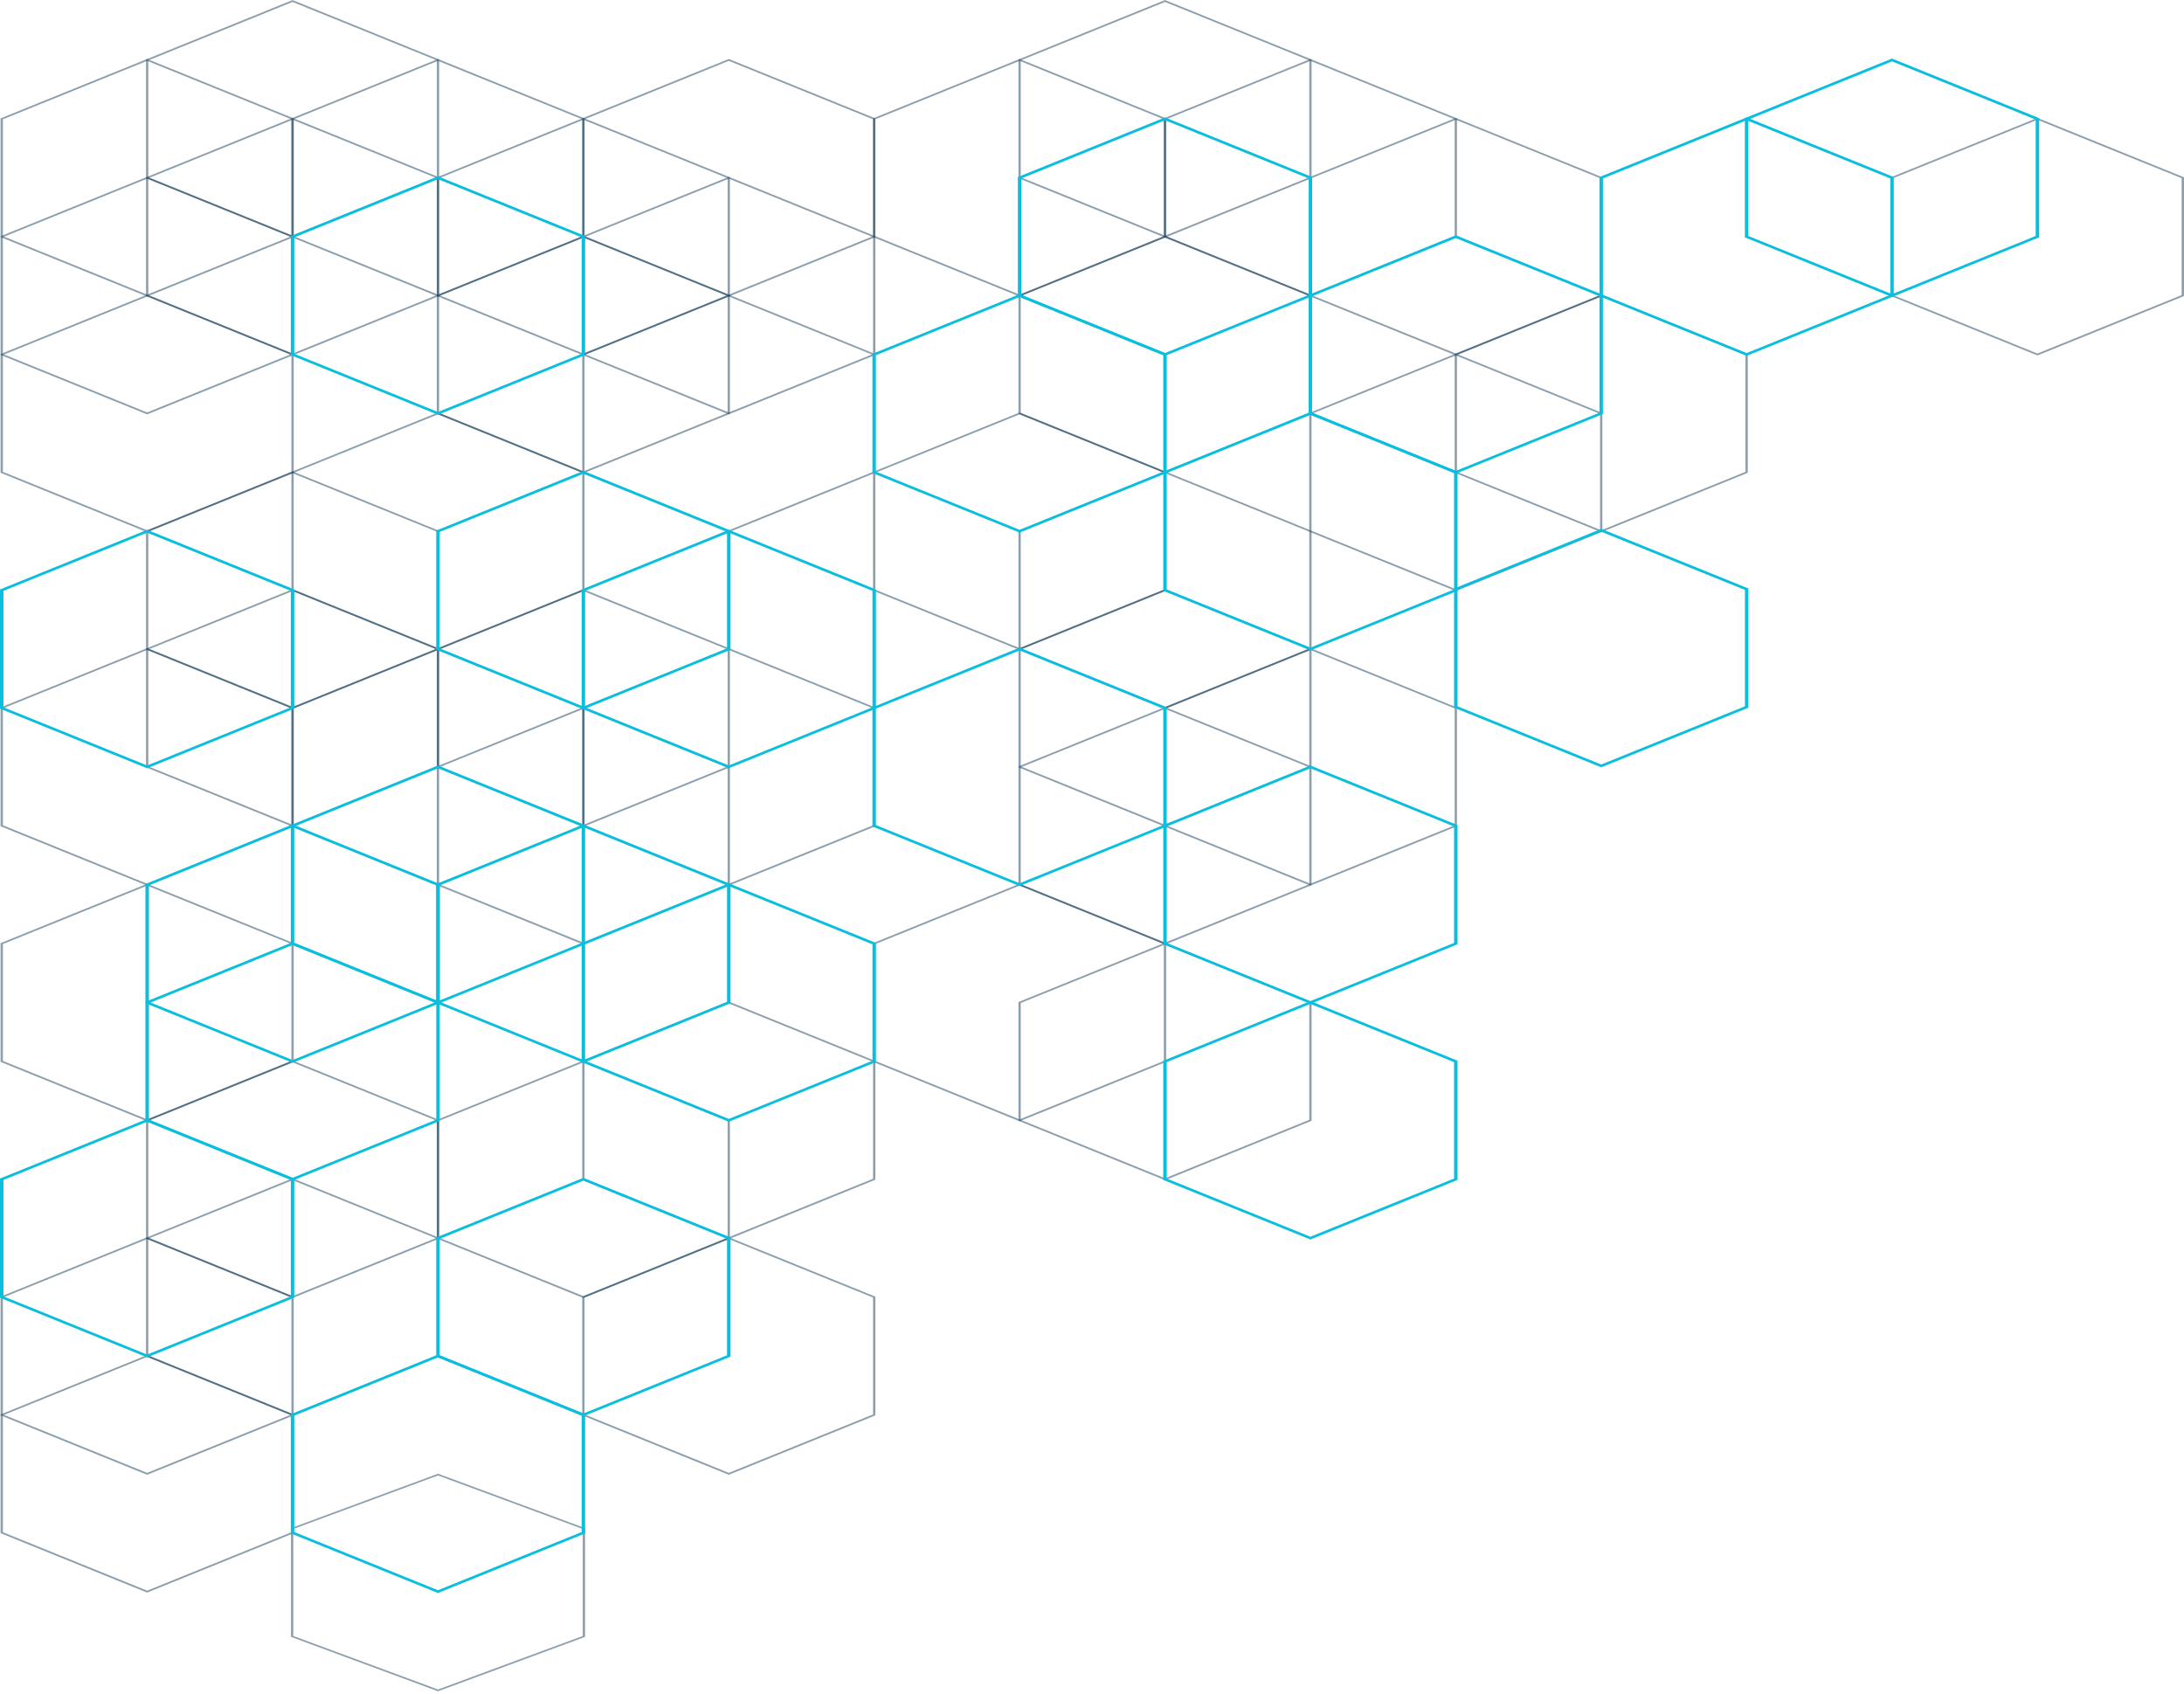 <svg width="713" height="553" viewBox="0 0 713 553" fill="none" xmlns="http://www.w3.org/2000/svg">
<path opacity="0.5" d="M475.264 115.419L475.455 115.497L523.111 134.808L523.111 173.576L522.92 173.654L475.264 192.965L475.073 192.887L427.418 173.576L427.418 134.808L427.609 134.73L475.264 115.419ZM522.363 135.11L475.264 116.033L428.166 135.11L428.166 173.263L475.264 192.34L522.363 173.263L522.363 135.11Z" fill="#1A405C"/>
<path opacity="0.5" d="M48.037 19.254L48.228 19.332L95.884 38.643L95.884 77.411L95.693 77.489L48.037 96.8L47.846 96.722L0.191 77.411L0.191 38.643L0.382 38.565L48.037 19.254ZM95.136 38.945L48.037 19.868L0.939 38.945L0.939 77.098L48.037 96.174L95.136 77.098L95.136 38.945Z" fill="#1A405C"/>
<path opacity="0.5" d="M48.037 57.72L48.228 57.798L95.884 77.109L95.884 115.877L95.693 115.955L48.037 135.266L47.846 135.188L0.191 115.877L0.191 77.109L0.382 77.031L48.037 57.72ZM95.136 77.411L48.037 58.334L0.939 77.411L0.939 115.564L48.037 134.641L95.136 115.564L95.136 77.411Z" fill="#1A405C"/>
<path opacity="0.5" d="M48.037 96.186L48.228 96.264L95.884 115.575L95.884 154.343L95.693 154.421L48.037 173.732L47.846 173.654L0.191 154.343L0.191 115.575L0.382 115.497L48.037 96.186ZM95.136 115.877L48.037 96.8L0.939 115.877L0.939 154.03L48.037 173.107L95.136 154.03L95.136 115.877Z" fill="#1A405C"/>
<path opacity="0.5" d="M48.037 211.573L48.228 211.651L95.884 230.962L95.884 269.73L95.693 269.808L48.037 289.119L47.846 289.041L0.191 269.73L0.191 230.962L0.382 230.884L48.037 211.573ZM95.136 231.264L48.037 212.187L0.939 231.264L0.939 269.417L48.037 288.493L95.136 269.417L95.136 231.264Z" fill="#1A405C"/>
<path opacity="0.5" d="M48.037 288.493L48.228 288.572L95.884 307.883L95.884 346.65L95.693 346.729L48.037 366.04L0.191 346.65L0.191 307.883L0.382 307.805L48.037 288.493ZM95.136 308.184L48.037 289.108L0.939 308.184L0.939 346.338L48.037 365.414L95.136 346.338L95.136 308.184Z" fill="#1A405C"/>
<path opacity="0.5" d="M48.037 403.892L95.884 423.281L95.884 462.048L95.693 462.127L48.037 481.438L0.191 462.048L0.191 423.281L0.382 423.203L48.037 403.892ZM95.136 423.582L48.037 404.506L0.939 423.582L0.939 461.736L48.037 480.812L95.136 461.736L95.136 423.582Z" fill="#1A405C"/>
<path opacity="0.5" d="M48.037 442.346L95.884 461.736L95.884 500.503L95.693 500.581L48.037 519.893L0.191 500.503L0.191 461.736L0.382 461.658L48.037 442.346ZM95.136 462.037L48.037 442.961L0.939 462.037L0.939 500.191L48.037 519.267L95.136 500.191L95.136 462.037Z" fill="#1A405C"/>
<path opacity="0.5" d="M95.517 0.021L95.708 0.099L143.364 19.41L143.364 58.178L143.173 58.256L95.517 77.567L95.326 77.489L47.671 58.178L47.671 19.41L47.862 19.332L95.517 0.021ZM142.616 19.712L95.517 0.635L48.419 19.712L48.419 57.865L95.517 76.942L142.616 57.865L142.616 19.712Z" fill="#1A405C"/>
<path opacity="0.5" d="M95.517 38.487L95.708 38.565L143.364 57.876L143.364 96.644L143.173 96.722L95.517 116.033L95.326 115.955L47.671 96.644L47.671 57.876L47.862 57.798L95.517 38.487ZM142.616 58.178L95.517 39.101L48.419 58.178L48.419 96.331L95.517 115.407L142.616 96.331L142.616 58.178Z" fill="#1A405C"/>
<path opacity="0.5" d="M95.517 153.874L95.708 153.952L143.364 173.263L143.364 212.031L143.173 212.109L95.517 231.42L95.326 231.342L47.671 212.031L47.671 173.263L47.862 173.185L95.517 153.874ZM142.616 173.564L95.517 154.488L48.419 173.564L48.419 211.718L95.517 230.794L142.616 211.718L142.616 173.564Z" fill="#1A405C"/>
<path opacity="0.5" d="M95.517 192.34L95.708 192.418L143.364 211.729L143.364 250.497L143.173 250.575L95.517 269.886L95.326 269.808L47.671 250.497L47.671 211.729L47.862 211.651L95.517 192.34ZM142.616 212.03L95.517 192.954L48.419 212.03L48.419 250.184L95.517 269.26L142.616 250.184L142.616 212.03Z" fill="#1A405C"/>
<path opacity="0.5" d="M95.517 346.192L143.364 365.582L143.364 404.349L143.173 404.428L95.517 423.739L47.671 404.349L47.671 365.582L47.862 365.504L95.517 346.192ZM142.616 365.883L95.517 346.807L48.419 365.883L48.419 404.037L95.517 423.113L142.616 404.037L142.616 365.883Z" fill="#1A405C"/>
<path opacity="0.5" d="M95.517 384.659L143.364 404.048L143.364 442.815L143.173 442.894L95.517 462.205L47.671 442.815L47.671 404.048L47.862 403.97L95.517 384.659ZM142.616 404.349L95.517 385.273L48.419 404.349L48.419 442.503L95.517 461.579L142.616 442.503L142.616 404.349Z" fill="#1A405C"/>
<path opacity="0.5" d="M142.982 19.254L143.173 19.332L190.828 38.643L190.828 77.411L190.637 77.489L142.982 96.8L142.791 96.722L95.135 77.411L95.135 38.643L95.326 38.565L142.982 19.254ZM190.08 38.945L142.982 19.868L95.883 38.945L95.883 77.098L142.982 96.174L190.08 77.098L190.08 38.945Z" fill="#1A405C"/>
<path opacity="0.5" d="M142.982 134.652L143.173 134.73L190.828 154.041L190.828 192.809L190.637 192.887L142.982 212.198L142.791 212.12L95.135 192.809L95.135 154.041L95.326 153.963L142.982 134.652ZM190.08 154.343L142.982 135.266L95.883 154.343L95.883 192.496L142.982 211.573L190.08 192.496L190.08 154.343Z" fill="#1A405C"/>
<path opacity="0.5" d="M142.982 211.573L143.173 211.651L190.828 230.962L190.828 269.73L190.637 269.808L142.982 289.119L142.791 289.041L95.135 269.73L95.135 230.962L95.326 230.884L142.982 211.573ZM190.08 231.264L142.982 212.187L95.883 231.264L95.883 269.417L142.982 288.493L190.08 269.417L190.08 231.264Z" fill="#1A405C"/>
<g opacity="0.5">
<path d="M143 481.097L191 498.852L191 534.353L190.808 534.424L143 552.108L95 534.353L95 498.852L95.192 498.781L143 481.097ZM190.25 499.128L143 481.659L95.751 499.128L95.751 534.066L143 551.535L190.25 534.066L190.25 499.128Z" fill="#1A405C"/>
</g>
<path opacity="0.5" d="M190.446 38.487L190.637 38.565L238.292 57.876L238.292 96.644L238.101 96.722L190.446 116.033L190.255 115.955L142.6 96.644L142.6 57.876L142.791 57.798L190.446 38.487ZM237.544 58.178L190.446 39.101L143.348 58.178L143.348 96.331L190.446 115.408L237.544 96.331L237.544 58.178Z" fill="#1A405C"/>
<path opacity="0.5" d="M190.446 76.953L190.637 77.031L238.292 96.342L238.292 135.11L238.101 135.188L190.446 154.499L190.255 154.421L142.6 135.11L142.6 96.342L142.791 96.264L190.446 76.953ZM237.544 96.644L190.446 77.567L143.348 96.644L143.348 134.797L190.446 153.874L237.544 134.797L237.544 96.644Z" fill="#1A405C"/>
<path opacity="0.5" d="M190.446 192.34L190.637 192.418L238.292 211.729L238.292 250.497L238.101 250.575L190.446 269.886L190.255 269.808L142.6 250.497L142.6 211.729L142.791 211.651L190.446 192.34ZM237.544 212.031L190.446 192.954L143.348 212.031L143.348 250.184L190.446 269.26L237.544 250.184L237.544 212.031Z" fill="#1A405C"/>
<path opacity="0.5" d="M190.446 230.806L190.637 230.884L238.292 250.195L238.292 288.963L238.101 289.041L190.446 308.352L142.6 288.963L142.6 250.195L142.791 250.117L190.446 230.806ZM237.544 250.497L190.446 231.42L143.348 250.497L143.348 288.65L190.446 307.726L237.544 288.65L237.544 250.497Z" fill="#1A405C"/>
<path opacity="0.5" d="M190.446 346.192L238.292 365.582L238.292 404.349L238.101 404.428L190.446 423.739L142.6 404.349L142.6 365.582L142.791 365.504L190.446 346.192ZM237.544 365.883L190.446 346.807L143.348 365.883L143.348 404.037L190.446 423.113L237.544 404.037L237.544 365.883Z" fill="#1A405C"/>
<path opacity="0.5" d="M332.855 19.254L333.046 19.332L380.702 38.643L380.702 77.411L380.511 77.489L332.855 96.8L332.664 96.722L285.009 77.411L285.009 38.643L285.2 38.565L332.855 19.254ZM379.954 38.945L332.855 19.868L285.757 38.945L285.757 77.098L332.855 96.174L379.954 77.098L379.954 38.945Z" fill="#1A405C"/>
<path opacity="0.5" d="M332.855 134.652L333.046 134.73L380.702 154.041L380.702 192.809L380.511 192.887L332.855 212.198L332.664 212.12L285.009 192.809L285.009 154.041L285.2 153.963L332.855 134.652ZM379.954 154.343L332.855 135.266L285.757 154.343L285.757 192.496L332.855 211.573L379.954 192.496L379.954 154.343Z" fill="#1A405C"/>
<path opacity="0.5" d="M332.855 288.493L333.046 288.572L380.702 307.883L380.702 346.65L380.511 346.729L332.855 366.04L285.009 346.65L285.009 307.883L285.2 307.805L332.855 288.493ZM379.954 308.184L332.855 289.108L285.757 308.184L285.757 346.338L332.855 365.414L379.954 346.338L379.954 308.184Z" fill="#1A405C"/>
<path opacity="0.5" d="M380.336 0.021L380.527 0.099L428.182 19.41L428.182 58.178L427.991 58.256L380.336 77.567L380.145 77.489L332.489 58.178L332.489 19.41L332.68 19.332L380.336 0.021ZM427.434 19.712L380.336 0.635L333.237 19.712L333.237 57.865L380.336 76.942L427.434 57.865L427.434 19.712Z" fill="#1A405C"/>
<path opacity="0.5" d="M380.336 76.953L380.527 77.031L428.182 96.342L428.182 135.11L427.991 135.188L380.336 154.499L380.145 154.421L332.489 135.11L332.489 96.342L332.68 96.264L380.336 76.953ZM427.434 96.644L380.336 77.567L333.237 96.644L333.237 134.797L380.336 153.874L427.434 134.797L427.434 96.644Z" fill="#1A405C"/>
<path opacity="0.5" d="M380.336 153.874L380.527 153.952L428.182 173.263L428.182 212.031L427.991 212.109L380.336 231.42L380.145 231.342L332.489 212.031L332.489 173.263L332.68 173.185L380.336 153.874ZM427.434 173.565L380.336 154.488L333.237 173.565L333.237 211.718L380.336 230.794L427.434 211.718L427.434 173.565Z" fill="#1A405C"/>
<path opacity="0.5" d="M380.336 192.34L380.527 192.418L428.182 211.729L428.182 250.497L427.991 250.575L380.336 269.886L380.145 269.808L332.489 250.497L332.489 211.729L332.68 211.651L380.336 192.34ZM427.434 212.031L380.336 192.954L333.237 212.031L333.237 250.184L380.336 269.26L427.434 250.184L427.434 212.031Z" fill="#1A405C"/>
<path opacity="0.5" d="M380.336 307.727L428.182 327.116L428.182 365.883L427.991 365.962L380.336 385.273L332.489 365.883L332.489 327.116L332.68 327.038L380.336 307.727ZM427.434 327.417L380.336 308.341L333.237 327.417L333.237 365.571L380.336 384.647L427.434 365.571L427.434 327.417Z" fill="#1A405C"/>
<path opacity="0.5" d="M427.8 19.254L427.991 19.332L475.646 38.643L475.646 77.411L475.455 77.489L427.8 96.8L427.609 96.722L379.954 77.411L379.954 38.643L380.145 38.565L427.8 19.254ZM474.898 38.945L427.8 19.868L380.702 38.945L380.702 77.098L427.8 96.174L474.898 77.098L474.898 38.945Z" fill="#1A405C"/>
<path opacity="0.5" d="M427.8 211.573L427.991 211.651L475.646 230.962L475.646 269.73L475.455 269.808L427.8 289.119L427.609 289.041L379.954 269.73L379.954 230.962L380.145 230.884L427.8 211.573ZM474.898 231.264L427.8 212.187L380.702 231.264L380.702 269.417L427.8 288.493L474.898 269.417L474.898 231.264Z" fill="#1A405C"/>
<path opacity="0.5" d="M475.264 38.487L475.455 38.565L523.111 57.876L523.111 96.644L522.92 96.722L475.264 116.033L475.073 115.955L427.418 96.644L427.418 57.876L427.609 57.798L475.264 38.487ZM522.363 58.178L475.264 39.101L428.166 58.178L428.166 96.331L475.264 115.408L522.363 96.331L522.363 58.178Z" fill="#1A405C"/>
<path opacity="0.5" d="M522.744 96.186L522.935 96.264L570.591 115.575L570.591 154.343L570.4 154.421L522.744 173.732L522.553 173.654L474.898 154.343L474.898 115.575L475.089 115.497L522.744 96.186ZM569.843 115.877L522.744 96.8L475.646 115.877L475.646 154.03L522.744 173.107L569.843 154.03L569.843 115.877Z" fill="#1A405C"/>
<path opacity="0.5" d="M665.154 38.487L665.345 38.565L713 57.876L713 96.644L712.809 96.722L665.154 116.033L664.963 115.955L617.307 96.644L617.307 57.876L617.498 57.798L665.154 38.487ZM712.236 58.178L665.138 39.101L618.039 58.178L618.039 96.331L665.138 115.408L712.236 96.331L712.236 58.178Z" fill="#1A405C"/>
<path opacity="0.5" d="M237.927 19.254L238.118 19.332L285.773 38.643L285.773 77.411L285.582 77.489L237.927 96.8L237.736 96.722L190.08 77.411L190.08 38.643L190.271 38.565L237.927 19.254ZM285.025 38.945L237.927 19.868L190.828 38.945L190.828 77.098L237.927 96.175L285.025 77.098L285.025 38.945Z" fill="#1A405C"/>
<path opacity="0.5" d="M237.927 57.72L238.118 57.798L285.773 77.109L285.773 115.877L285.582 115.955L237.927 135.266L237.736 135.188L190.08 115.877L190.08 77.109L190.271 77.031L237.927 57.72ZM285.025 77.411L237.927 58.334L190.828 77.411L190.828 115.564L237.927 134.641L285.025 115.564L285.025 77.411Z" fill="#1A405C"/>
<path opacity="0.5" d="M237.927 96.186L238.118 96.264L285.773 115.575L285.773 154.343L285.582 154.421L237.927 173.732L237.736 173.654L190.08 154.343L190.08 115.575L190.271 115.497L237.927 96.186ZM285.025 115.877L237.927 96.8L190.828 115.877L190.828 154.03L237.927 173.107L285.025 154.03L285.025 115.877Z" fill="#1A405C"/>
<path opacity="0.5" d="M237.927 211.573L238.118 211.651L285.773 230.962L285.773 269.73L285.582 269.808L237.927 289.119L237.736 289.041L190.08 269.73L190.08 230.962L190.271 230.884L237.927 211.573ZM285.025 231.264L237.927 212.187L190.828 231.264L190.828 269.417L237.927 288.493L285.025 269.417L285.025 231.264Z" fill="#1A405C"/>
<path opacity="0.5" d="M237.927 403.892L285.773 423.281L285.773 462.048L285.582 462.127L237.927 481.438L190.08 462.048L190.08 423.281L190.271 423.203L237.927 403.892ZM285.025 423.582L237.927 404.506L190.828 423.582L190.828 461.736L237.927 480.812L285.025 461.736L285.025 423.582Z" fill="#1A405C"/>
<path opacity="0.5" d="M237.927 326.959L285.773 346.349L285.773 385.116L285.582 385.195L237.927 404.506L190.08 385.116L190.08 346.349L190.271 346.271L237.927 326.959ZM285.025 346.65L237.927 327.574L190.828 346.65L190.828 384.804L237.927 403.88L285.025 384.804L285.025 346.65Z" fill="#1A405C"/>
<path opacity="0.5" d="M380.336 230.806L380.527 230.884L428.182 250.195L428.182 288.963L427.991 289.041L380.336 308.352L332.489 288.963L332.489 250.195L332.68 250.117L380.336 230.806ZM427.434 250.497L380.336 231.42L333.237 250.497L333.237 288.65L380.336 307.726L427.434 288.65L427.434 250.497Z" fill="#1A405C"/>
<path d="M522.745 172.649L523.031 172.76L570.782 192.105L570.782 231.029L570.496 231.141L522.745 250.485L522.458 250.374L474.707 231.029L474.707 192.105L474.994 191.993L522.745 172.649ZM569.652 192.574L522.745 173.576L475.838 192.574L475.838 230.571L522.745 249.57L569.652 230.571L569.652 192.574Z" fill="#0ABEDE"/>
<path d="M190.447 153.728L190.733 153.84L238.484 173.185L238.484 212.109L238.197 212.221L190.447 231.565L190.16 231.453L142.409 212.109L142.409 173.185L142.696 173.073L190.447 153.728ZM237.354 173.654L190.447 154.656L143.539 173.654L143.539 211.651L190.447 230.649L237.354 211.651L237.354 173.654Z" fill="#0ABEDE"/>
<path d="M48.037 172.961L48.324 173.073L96.075 192.418L96.075 231.342L95.788 231.453L48.037 250.798L47.751 250.686L-8.15001e-05 231.342L-7.66523e-05 192.418L0.286 192.306L48.037 172.961ZM94.945 192.887L48.037 173.888L1.13 192.887L1.13 230.884L48.037 249.882L94.945 230.884L94.945 192.887Z" fill="#0ABEDE"/>
<path d="M48.037 365.269L96.075 384.726L96.075 423.649L95.788 423.761L48.037 443.106L-8.15001e-05 423.649L-7.66523e-05 384.726L0.286 384.614L48.037 365.269ZM94.945 385.195L48.037 366.196L1.13 385.195L1.13 423.192L48.037 442.19L94.945 423.192L94.945 385.195Z" fill="#0ABEDE"/>
<path d="M237.927 288.348L238.213 288.46L285.964 307.805L285.964 346.729L285.677 346.84L237.927 366.185L189.889 346.729L189.889 307.805L190.176 307.693L237.927 288.348ZM284.834 308.274L237.927 289.275L191.019 308.274L191.019 346.271L237.927 365.269L284.834 346.271L284.834 308.274Z" fill="#0ABEDE"/>
<path d="M237.927 172.961L238.213 173.073L285.964 192.418L285.964 231.342L285.677 231.453L237.927 250.798L237.64 250.686L189.889 231.342L189.889 192.418L190.176 192.306L237.927 172.961ZM284.834 192.887L237.927 173.888L191.019 192.887L191.019 230.884L237.927 249.882L284.834 230.884L284.834 192.887Z" fill="#0ABEDE"/>
<path d="M332.855 211.416L333.142 211.528L380.893 230.873L380.893 269.797L380.606 269.908L332.855 289.253L332.569 289.141L284.818 269.797L284.818 230.873L285.104 230.761L332.855 211.416ZM379.762 231.342L332.855 212.343L285.948 231.342L285.948 269.339L332.855 288.337L379.762 269.339L379.762 231.342Z" fill="#0ABEDE"/>
<path d="M95.517 269.115L95.804 269.227L143.555 288.572L143.555 327.496L143.268 327.607L95.517 346.952L47.48 327.496L47.48 288.572L47.767 288.46L95.517 269.115ZM142.425 289.041L95.517 270.042L48.61 289.041L48.61 327.038L95.517 346.036L142.425 327.038L142.425 289.041Z" fill="#0ABEDE"/>
<path d="M95.517 307.57L143.555 327.027L143.555 365.95L143.268 366.062L95.517 385.407L47.48 365.95L47.48 327.026L47.767 326.915L95.517 307.57ZM142.425 327.496L95.517 308.497L48.61 327.496L48.61 365.493L95.517 384.491L142.425 365.493L142.425 327.496Z" fill="#0ABEDE"/>
<path d="M142.982 57.563L143.268 57.675L191.019 77.02L191.019 115.944L190.733 116.055L142.982 135.4L142.695 135.288L94.944 115.944L94.944 77.02L95.231 76.908L142.982 57.563ZM189.889 77.489L142.982 58.49L96.074 77.489L96.074 115.486L142.982 134.484L189.889 115.486L189.889 77.489Z" fill="#0ABEDE"/>
<path d="M142.982 249.882L143.269 249.994L191.02 269.339L191.02 308.263L190.733 308.374L142.982 327.719L94.945 308.263L94.945 269.339L95.231 269.227L142.982 249.882ZM189.889 269.808L142.982 250.809L96.075 269.808L96.075 307.805L142.982 326.803L189.889 307.805L189.889 269.808Z" fill="#0ABEDE"/>
<path d="M142.982 442.201L191.019 461.658L191.019 500.582L190.733 500.693L142.982 520.038L94.944 500.581L94.944 461.658L95.231 461.546L142.982 442.201ZM189.889 462.127L142.982 443.128L96.074 462.127L96.074 500.124L142.982 519.122L189.889 500.124L189.889 462.127Z" fill="#0ABEDE"/>
<path d="M190.447 269.115L190.733 269.227L238.484 288.572L238.484 327.496L238.197 327.607L190.447 346.952L142.409 327.496L142.409 288.572L142.696 288.46L190.447 269.115ZM237.354 289.041L190.447 270.042L143.539 289.041L143.539 327.038L190.447 346.036L237.354 327.038L237.354 289.041Z" fill="#0ABEDE"/>
<path d="M190.447 384.502L238.484 403.959L238.484 442.882L238.197 442.994L190.447 462.339L142.409 442.882L142.409 403.959L142.696 403.847L190.447 384.502ZM237.354 404.428L190.447 385.429L143.539 404.428L143.539 442.425L190.447 461.423L237.354 442.425L237.354 404.428Z" fill="#0ABEDE"/>
<path d="M332.855 96.029L333.142 96.141L380.893 115.486L380.893 154.41L380.606 154.521L332.855 173.866L332.569 173.754L284.818 154.41L284.818 115.486L285.104 115.374L332.855 96.029ZM379.762 115.955L332.855 96.957L285.948 115.955L285.948 153.952L332.855 172.95L379.762 153.952L379.762 115.955Z" fill="#0ABEDE"/>
<path d="M380.336 38.33L380.622 38.442L428.373 57.787L428.373 96.711L428.087 96.822L380.336 116.167L380.049 116.055L332.298 96.711L332.298 57.787L332.585 57.675L380.336 38.33ZM427.243 58.256L380.336 39.257L333.428 58.256L333.428 96.253L380.336 115.251L427.243 96.253L427.243 58.256Z" fill="#0ABEDE"/>
<path d="M427.8 134.495L428.087 134.607L475.837 153.952L475.837 192.876L475.551 192.987L427.8 212.332L427.514 212.22L379.763 192.876L379.763 153.952L380.049 153.84L427.8 134.495ZM474.707 154.421L427.8 135.422L380.893 154.421L380.893 192.418L427.8 211.416L474.707 192.418L474.707 154.421Z" fill="#0ABEDE"/>
<path d="M427.8 249.882L428.087 249.994L475.837 269.339L475.837 308.263L475.551 308.374L427.8 327.719L379.763 308.263L379.763 269.339L380.049 269.227L427.8 249.882ZM474.707 269.808L427.8 250.809L380.893 269.808L380.893 307.805L427.8 326.803L474.707 307.805L474.707 269.808Z" fill="#0ABEDE"/>
<path d="M427.8 326.803L475.837 346.26L475.837 385.184L475.551 385.295L427.8 404.64L379.763 385.184L379.763 346.26L380.049 346.148L427.8 326.803ZM474.707 346.729L427.8 327.73L380.893 346.729L380.893 384.726L427.8 403.724L474.707 384.726L474.707 346.729Z" fill="#0ABEDE"/>
<path d="M475.264 76.796L475.551 76.908L523.302 96.253L523.302 135.177L523.015 135.288L475.264 154.633L474.978 154.521L427.227 135.177L427.227 96.253L427.514 96.141L475.264 76.796ZM522.172 96.722L475.264 77.723L428.357 96.722L428.357 134.719L475.264 153.717L522.172 134.719L522.172 96.722Z" fill="#0ABEDE"/>
<path d="M570.209 38.33L570.496 38.442L618.247 57.787L618.247 96.711L617.96 96.822L570.209 116.167L569.923 116.055L522.172 96.711L522.172 57.787L522.458 57.675L570.209 38.33ZM617.116 58.256L570.209 39.257L523.302 58.256L523.302 96.253L570.209 115.251L617.116 96.253L617.116 58.256Z" fill="#0ABEDE"/>
<path d="M617.674 19.109L617.96 19.22L665.711 38.565L665.711 77.489L665.424 77.601L617.674 96.945L617.387 96.834L569.636 77.489L569.636 38.565L569.923 38.453L617.674 19.109ZM664.581 39.034L617.674 20.036L570.766 39.034L570.766 77.031L617.674 96.029L664.581 77.031L664.581 39.034Z" fill="#0ABEDE"/>
</svg>
